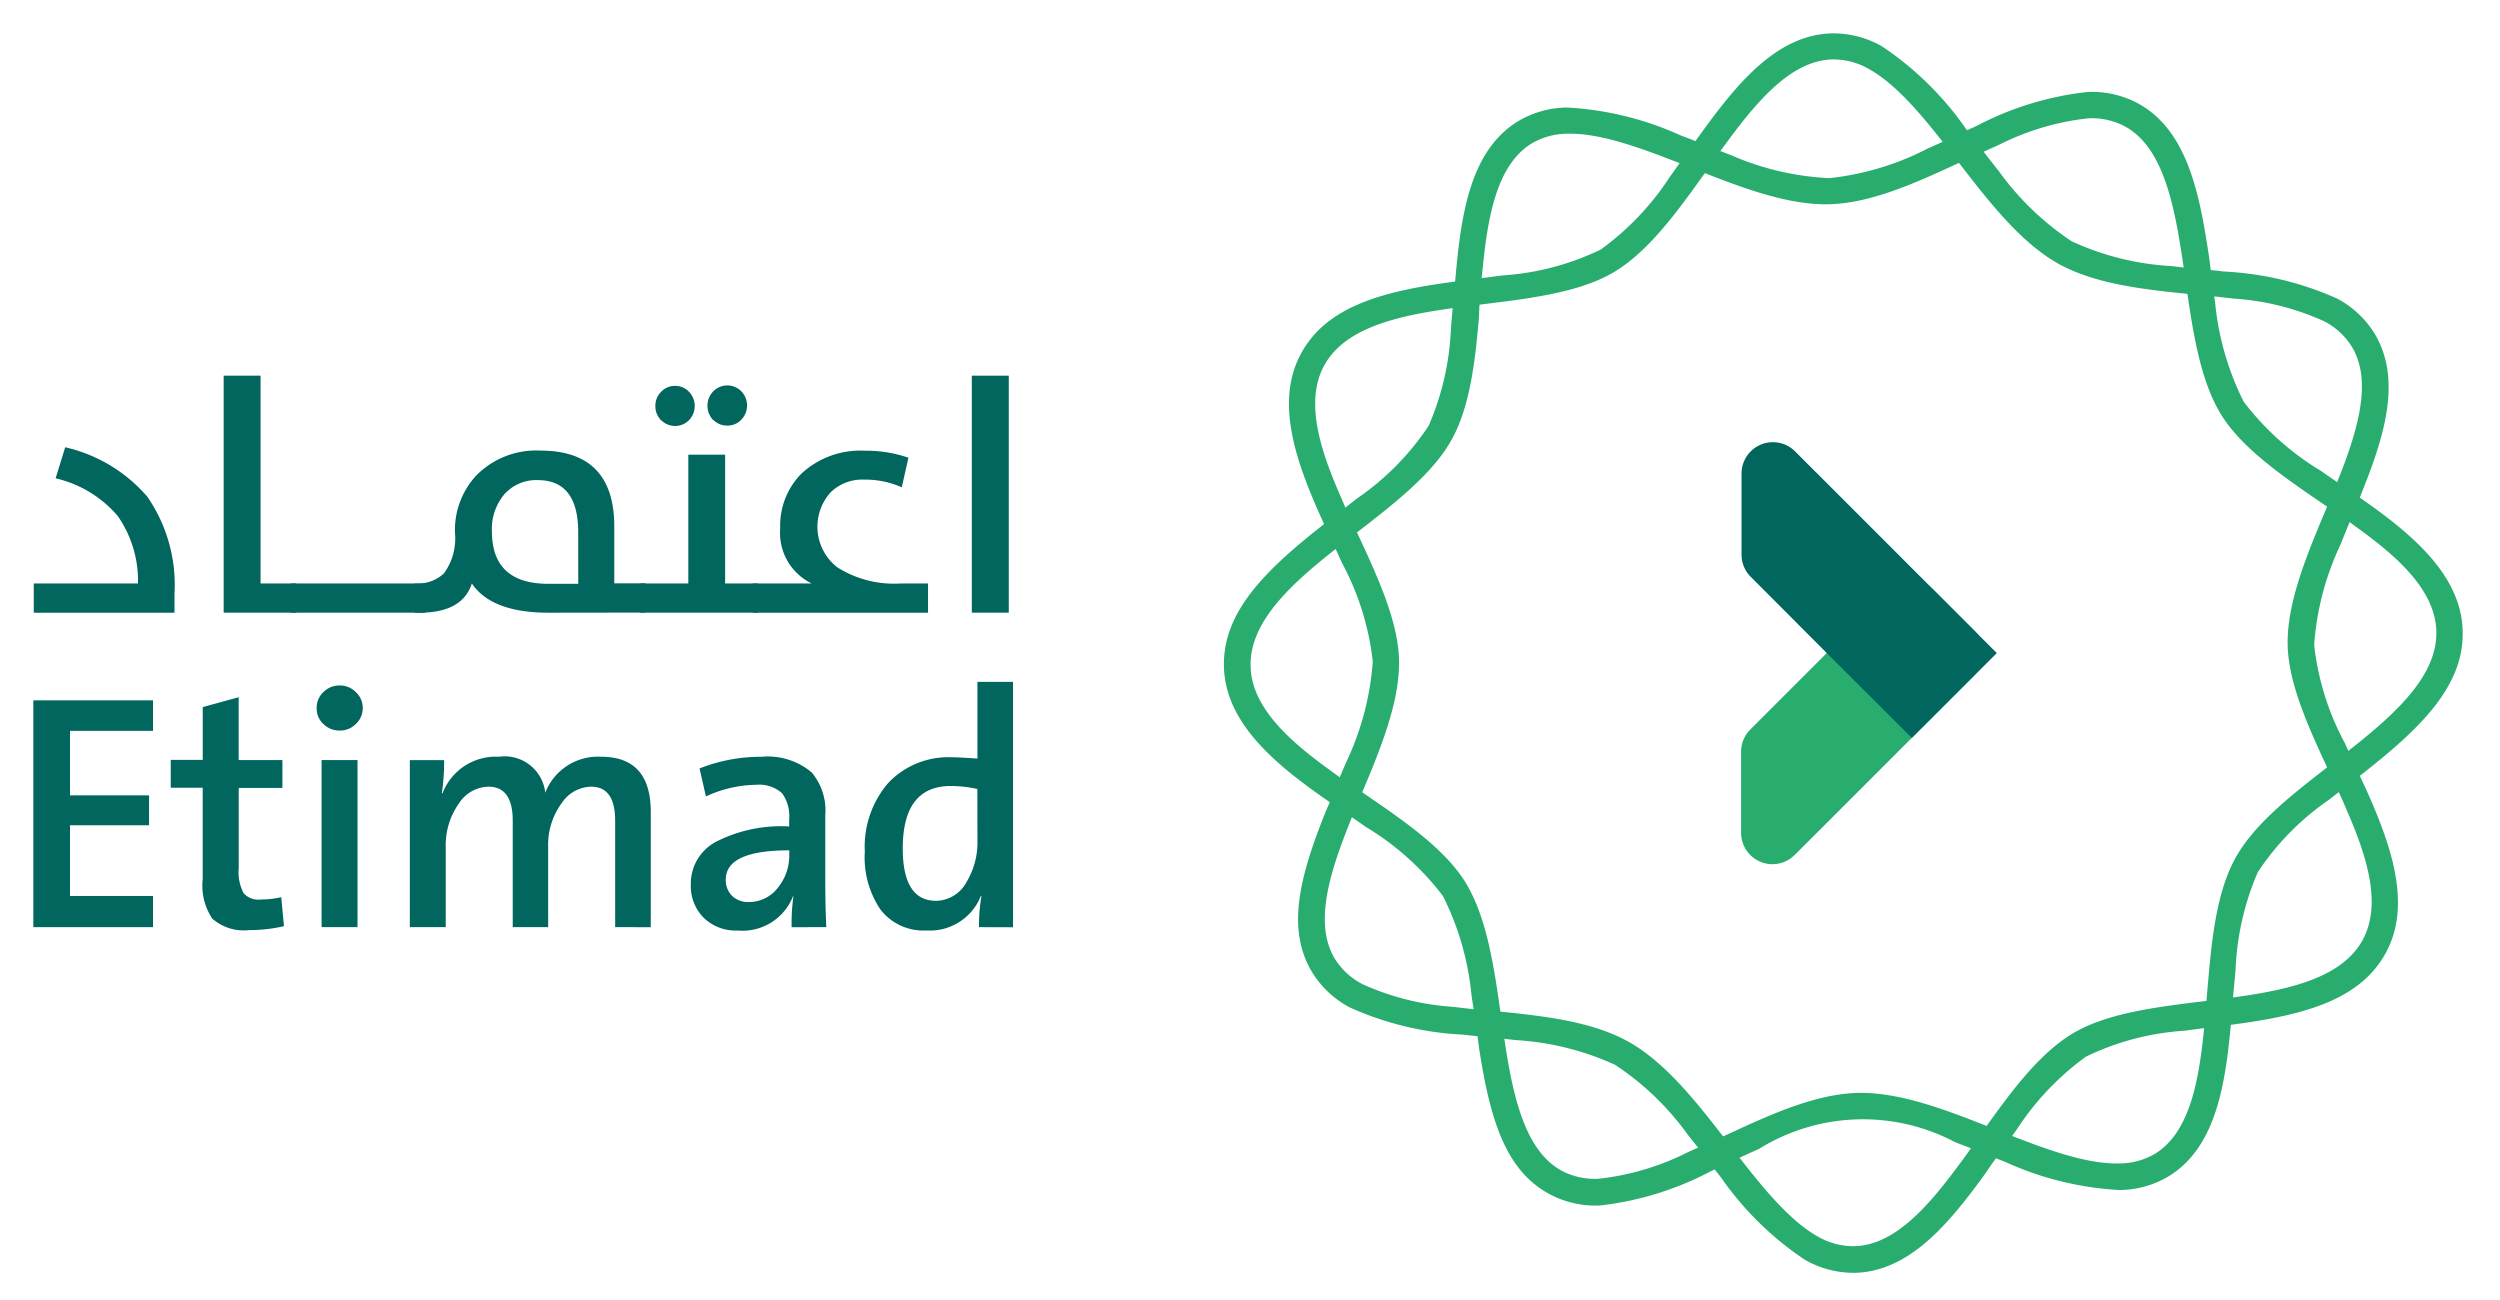 <svg xmlns="http://www.w3.org/2000/svg" xmlns:xlink="http://www.w3.org/1999/xlink" viewBox="0 0 150 78"><defs><style>.a{clip-path:url(#b);}.b{fill:#29ad6f;}.c{fill:#00665e;}</style><clipPath id="b"><rect width="150" height="78"/></clipPath></defs><g id="a" class="a"><g transform="translate(2 2.001)"><path class="b" d="M263.078,68.978l.075.576c.669,4.361,1.608,7.347,4.229,8.76a5.889,5.889,0,0,0,2.995.683,18.669,18.669,0,0,0,6.676-2.055l.53-.251L279.056,76l.9-.406a11.831,11.831,0,0,1,11.783-.386l.928.352,1.516.608.551.216a18.885,18.885,0,0,0,6.863,1.683,5.834,5.834,0,0,0,2.954-.839c2.816-1.744,3.378-5.477,3.716-9.169l.032-.576.15-1.623.092-.983a16.364,16.364,0,0,1,1.337-5.886,15.958,15.958,0,0,1,4.278-4.347l.8-.628,1.268-.977.45-.36c3.364-2.686,5.586-5.1,5.494-8.183-.1-3.251-2.882-5.664-5.9-7.783l-.45-.317-1.378-.94-.8-.553a16.5,16.5,0,0,1-4.612-4.139,16.822,16.822,0,0,1-1.715-5.975l-.147-.969-.187-1.554-.1-.663c-.551-3.574-1.332-7.206-4.232-8.757a5.834,5.834,0,0,0-3-.66,18.6,18.6,0,0,0-6.676,2.052l-.484.213-1.522.726-.914.409a16.635,16.635,0,0,1-5.886,1.767,16.621,16.621,0,0,1-5.9-1.381l-.925-.352-1.51-.611-.559-.21a18.9,18.9,0,0,0-6.869-1.683,5.848,5.848,0,0,0-2.931.836c-2.816,1.744-3.381,5.477-3.716,9.175l-.21,2.26-.078.934a16.288,16.288,0,0,1-1.34,5.889,15.938,15.938,0,0,1-4.275,4.347l-.758.591-1.283.992-.467.372c-3.364,2.686-5.589,5.1-5.5,8.186.1,3.249,2.882,5.664,5.9,7.783l.5.352,1.329.9.8.556a16.492,16.492,0,0,1,4.612,4.136,16.817,16.817,0,0,1,1.715,5.975l.147.969Zm23.037,13.767h0M276.6,75.389h0l-.905.4a15.561,15.561,0,0,1-5.367,1.6,4.235,4.235,0,0,1-2.2-.47c-2.531-1.366-3.1-5.373-3.652-9.244-.415-2.94-.847-5.978-2.156-8.094-1.153-1.848-3.318-3.421-5.635-5.007l-.5-.346-1.337-.885-.79-.576c-2.245-1.637-4.554-3.643-4.612-6.111-.092-3.047,3.171-5.572,6.341-8.013,2.283-1.767,4.647-3.592,5.765-5.678,1.066-1.977,1.372-4.67,1.594-7.258l.023-.611.127-1.614.1-.986c.311-3,.879-5.952,2.883-7.206a4.24,4.24,0,0,1,2.165-.6c2.119-.063,4.788,1,7.388,2.018,2.828,1.124,5.765,2.289,8.359,2.211,2.346-.069,4.842-1.139,7.206-2.228l.545-.251,1.49-.674.894-.4a15.608,15.608,0,0,1,5.364-1.6,4.22,4.22,0,0,1,2.194.473c2.534,1.363,3.1,5.379,3.655,9.241.415,2.94.847,5.981,2.156,8.094,1.153,1.845,3.315,3.421,5.632,5.007l.455.311,1.387.945.79.576c2.248,1.634,4.554,3.641,4.629,6.108.089,3.047-3.171,5.569-6.327,8.013-2.283,1.764-4.644,3.589-5.765,5.681-1.066,1.974-1.372,4.667-1.594,7.255l-.052.6-.138,1.729-.089.865c-.311,3-.879,5.947-2.882,7.206a4.22,4.22,0,0,1-2.165.6c-2.119.063-4.785-.994-7.388-2.018-2.828-1.124-5.765-2.289-8.359-2.211-2.346.069-4.843,1.139-7.206,2.228l-.545.251m27.672-6.86" transform="translate(-176.408 -8.666)"/><path class="b" d="M263.838,46.1l-.239.545c-1.649,4.09-2.364,7.14-.833,9.691a5.866,5.866,0,0,0,2.24,2.1,18.658,18.658,0,0,0,6.788,1.64l.577.063,1.623.153.983.112a16.7,16.7,0,0,1,5.964,1.484,16.615,16.615,0,0,1,4.367,4.2l.617.775.992,1.3.366.464a18.946,18.946,0,0,0,5.041,4.955,5.886,5.886,0,0,0,2.978.787c3.312-.063,5.707-2.992,7.875-5.987l.329-.49.957-1.317.576-.8a16.488,16.488,0,0,1,4.157-4.378,15.907,15.907,0,0,1,5.9-1.554l1.006-.133,1.588-.193.576-.081c4.263-.576,7.411-1.536,8.9-4.231,1.577-2.842.4-6.341-1.1-9.708l-.231-.5-.7-1.51-.4-.885a16.179,16.179,0,0,1-1.848-5.909,16.88,16.88,0,0,1,1.577-6.013l.366-.908.6-1.441.251-.623c1.352-3.355,2.528-6.866.833-9.691a5.866,5.866,0,0,0-2.24-2.1,18.8,18.8,0,0,0-6.794-1.626l-.525-.063-1.68-.153-.966-.112a16.422,16.422,0,0,1-5.967-1.484,16.85,16.85,0,0,1-4.367-4.2l-.62-.784L302.362,6.2,302,5.736A18.967,18.967,0,0,0,296.954.778,5.894,5.894,0,0,0,293.982,0c-3.315.063-5.71,2.995-7.878,5.993l-1.32,1.836-.545.764a16.443,16.443,0,0,1-4.157,4.378,15.923,15.923,0,0,1-5.9,1.554l-.966.127-1.608.2-.577.084c-4.266.576-7.414,1.536-8.907,4.231-1.577,2.842-.4,6.341,1.1,9.708l.248.553.683,1.459.4.885a16.276,16.276,0,0,1,1.848,5.909,16.834,16.834,0,0,1-1.577,6.013l-.389.905Zm12.775,23.607h0m-4.427-11.184h0l-.983-.115a15.6,15.6,0,0,1-5.431-1.366,4.261,4.261,0,0,1-1.649-1.525c-1.479-2.47.075-6.2,1.58-9.815,1.153-2.741,2.323-5.575,2.277-8.071-.04-2.173-1.107-4.638-2.289-7.183l-.259-.556-.683-1.464-.386-.9c-1.1-2.557-2.055-5.459-.865-7.615,1.476-2.666,5.572-3.171,9.532-3.661,2.865-.352,5.828-.718,7.861-1.937,1.925-1.153,3.563-3.315,5.076-5.428l.349-.487.931-1.323.591-.8c1.8-2.421,3.793-4.67,6.166-4.713a4.255,4.255,0,0,1,2.168.576c1.853,1.029,3.609,3.3,5.315,5.517,1.859,2.413,3.782,4.9,6.068,6.174,2.052,1.136,4.745,1.493,7.324,1.758l.6.063,1.626.153.974.112a15.519,15.519,0,0,1,5.425,1.366,4.246,4.246,0,0,1,1.649,1.528c1.482,2.467-.075,6.2-1.58,9.8-1.153,2.741-2.323,5.575-2.277,8.071.04,2.171,1.1,4.635,2.286,7.18l.242.516.712,1.519.386.9c1.1,2.554,2.055,5.456.865,7.618-1.476,2.663-5.566,3.171-9.532,3.658-2.862.352-5.825.715-7.86,1.937-1.926,1.153-3.563,3.315-5.076,5.428l-.346.487-1.012,1.441-.516.695c-1.8,2.421-3.793,4.664-6.163,4.71a4.283,4.283,0,0,1-2.168-.576c-1.862-1.043-3.612-3.315-5.321-5.531-1.859-2.413-3.779-4.9-6.068-6.174-2.052-1.139-4.745-1.493-7.324-1.758l-.6-.061m27.3,8.229" transform="translate(-186.037)"/><path class="b" d="M358.706,130.426l10.78-10.78a1.882,1.882,0,0,0,0-2.666l-2.433-2.433a1.882,1.882,0,0,0-2.663,0l-8.359,8.359a1.894,1.894,0,0,0-.551,1.332V129.1a1.882,1.882,0,0,0,3.225,1.323Z" transform="translate(-253.014 -81.137)"/><path class="c" d="M355.57,86.985v4.866a1.879,1.879,0,0,0,.553,1.332l4.563,4.575,5.1,5.09,5.1-5.09L358.778,85.651a1.882,1.882,0,0,0-3.208,1.335Z" transform="translate(-253.078 -60.574)"/><path class="c" d="M.09,94.332H6.342a6.773,6.773,0,0,0-1.219-4.056A6.962,6.962,0,0,0,1.4,88.022l.576-1.862A9.2,9.2,0,0,1,6.9,89.123a9.294,9.294,0,0,1,1.634,5.811v1.153H.09Z" transform="translate(-0.064 -61.325)"/><path class="c" d="M39.62,71.26h2.214V83.727h2.139v1.753H39.62Z" transform="translate(-28.2 -50.72)"/><rect class="c" width="8.051" height="1.753" transform="translate(15.467 33.007)"/><path class="c" d="M87.408,96.578q-3.43,0-4.612-1.755-.562,1.755-3.142,1.755H79.36V94.823a2.3,2.3,0,0,0,1.764-.608,3.561,3.561,0,0,0,.66-2.433,4.8,4.8,0,0,1,1.288-3.447A5.031,5.031,0,0,1,86.9,86.85q4.442,0,4.442,4.557v3.407h1.871V96.57Zm1.77-4.817q0-3.139-2.427-3.139a2.548,2.548,0,0,0-2.018.865A3.22,3.22,0,0,0,84,91.693q0,3.153,3.39,3.151h1.79Z" transform="translate(-56.485 -61.816)"/><path class="c" d="M126.34,85.178h2.882V77.45h2.208v7.728h1.957v1.755H126.34Zm1.251-9.786a1.2,1.2,0,0,1-.346-.865,1.17,1.17,0,0,1,.346-.847,1.107,1.107,0,0,1,.827-.355,1.121,1.121,0,0,1,.847.355,1.228,1.228,0,0,1,0,1.7,1.179,1.179,0,0,1-1.675,0m3.13,0a1.242,1.242,0,0,1,0-1.729,1.176,1.176,0,0,1,1.683,0,1.222,1.222,0,0,1,0,1.7,1.127,1.127,0,0,1-.845.355,1.153,1.153,0,0,1-.839-.343" transform="translate(-89.923 -52.172)"/><path class="c" d="M149.77,94.843H153.3a3.367,3.367,0,0,1-1.888-3.309,4.439,4.439,0,0,1,1.26-3.269,5.189,5.189,0,0,1,3.839-1.386,7.6,7.6,0,0,1,2.594.421l-.4,1.773a5.408,5.408,0,0,0-2.254-.461,2.71,2.71,0,0,0-2.018.767,3.081,3.081,0,0,0,.412,4.5,6.357,6.357,0,0,0,3.822.963h1.614V96.6h-10.5Z" transform="translate(-106.599 -61.836)"/><rect class="c" width="2.217" height="14.219" transform="translate(56.309 20.54)"/><path class="c" d="M0,152.448V138.84H7.18v1.83H2.2v3.871H6.944v1.793H2.2v4.243H7.18v1.871Z" transform="translate(0 -98.82)"/><path class="c" d="M35.394,151.928a9.332,9.332,0,0,1-2.1.236,2.853,2.853,0,0,1-2.2-.689,3.571,3.571,0,0,1-.576-2.375v-5.477H28.6v-1.672h1.92v-3.171l2.156-.591v3.773H35.3v1.672h-2.62v4.808a2.733,2.733,0,0,0,.288,1.5,1.19,1.19,0,0,0,1.032.386,5.817,5.817,0,0,0,1.231-.138Z" transform="translate(-20.356 -98.358)"/><path class="c" d="M61.321,138.044a1.335,1.335,0,0,1-.966.395,1.375,1.375,0,0,1-.983-.395,1.257,1.257,0,0,1-.4-.954,1.28,1.28,0,0,1,.4-.957,1.358,1.358,0,0,1,.983-.4,1.32,1.32,0,0,1,.966.4,1.271,1.271,0,0,1,.415.957,1.285,1.285,0,0,1-.415.954m-2.055,2.165h2.156v10.025H59.266Z" transform="translate(-41.971 -96.606)"/><path class="c" d="M90.69,160.811v-6.39q0-2.035-1.441-2.038a2.176,2.176,0,0,0-1.773.994,4.24,4.24,0,0,0-.807,2.658v4.776H84.544v-6.39q0-2.035-1.456-2.038a2.172,2.172,0,0,0-1.793,1.035,4.324,4.324,0,0,0-.77,2.617v4.776H78.37V150.789h2.058a12.394,12.394,0,0,1-.138,1.977l.04.02a3.422,3.422,0,0,1,3.387-2.2,2.452,2.452,0,0,1,2.779,2.159,3.391,3.391,0,0,1,3.347-2.159q2.983,0,2.983,3.309v6.918Z" transform="translate(-55.78 -107.183)"/><path class="c" d="M142.9,160.8a12.434,12.434,0,0,1,.107-1.851l-.017-.02a3.252,3.252,0,0,1-3.329,2.07,2.753,2.753,0,0,1-2.049-.778,2.709,2.709,0,0,1-.758-2,2.833,2.833,0,0,1,1.577-2.58,8.579,8.579,0,0,1,4.324-.885v-.424a2.333,2.333,0,0,0-.432-1.577,2.074,2.074,0,0,0-1.548-.5,7.347,7.347,0,0,0-3.015.7l-.383-1.68a9.964,9.964,0,0,1,3.713-.7,4.1,4.1,0,0,1,3.015.937,3.549,3.549,0,0,1,.816,2.568v3.969q0,1.479.061,2.747Zm-.138-4.612q-3.811,0-3.811,1.753a1.329,1.329,0,0,0,.363.966,1.358,1.358,0,0,0,1.006.383,2.179,2.179,0,0,0,1.761-.865,3.044,3.044,0,0,0,.68-1.96Z" transform="translate(-97.404 -107.169)"/><path class="c" d="M179.924,149.715a10.376,10.376,0,0,1,.147-1.871h-.037a3.293,3.293,0,0,1-3.269,2.07A3.247,3.247,0,0,1,174,148.643a5.575,5.575,0,0,1-.928-3.459,5.851,5.851,0,0,1,1.41-4.125,4.969,4.969,0,0,1,3.831-1.536c.288,0,.787.026,1.516.078V135h2.136v14.721Zm-.1-8.29a7.494,7.494,0,0,0-1.594-.179q-2.882,0-2.882,3.747,0,3.139,2,3.142a2.118,2.118,0,0,0,1.842-1.153,4.586,4.586,0,0,0,.64-2.444Z" transform="translate(-123.183 -96.087)"/></g></g></svg>